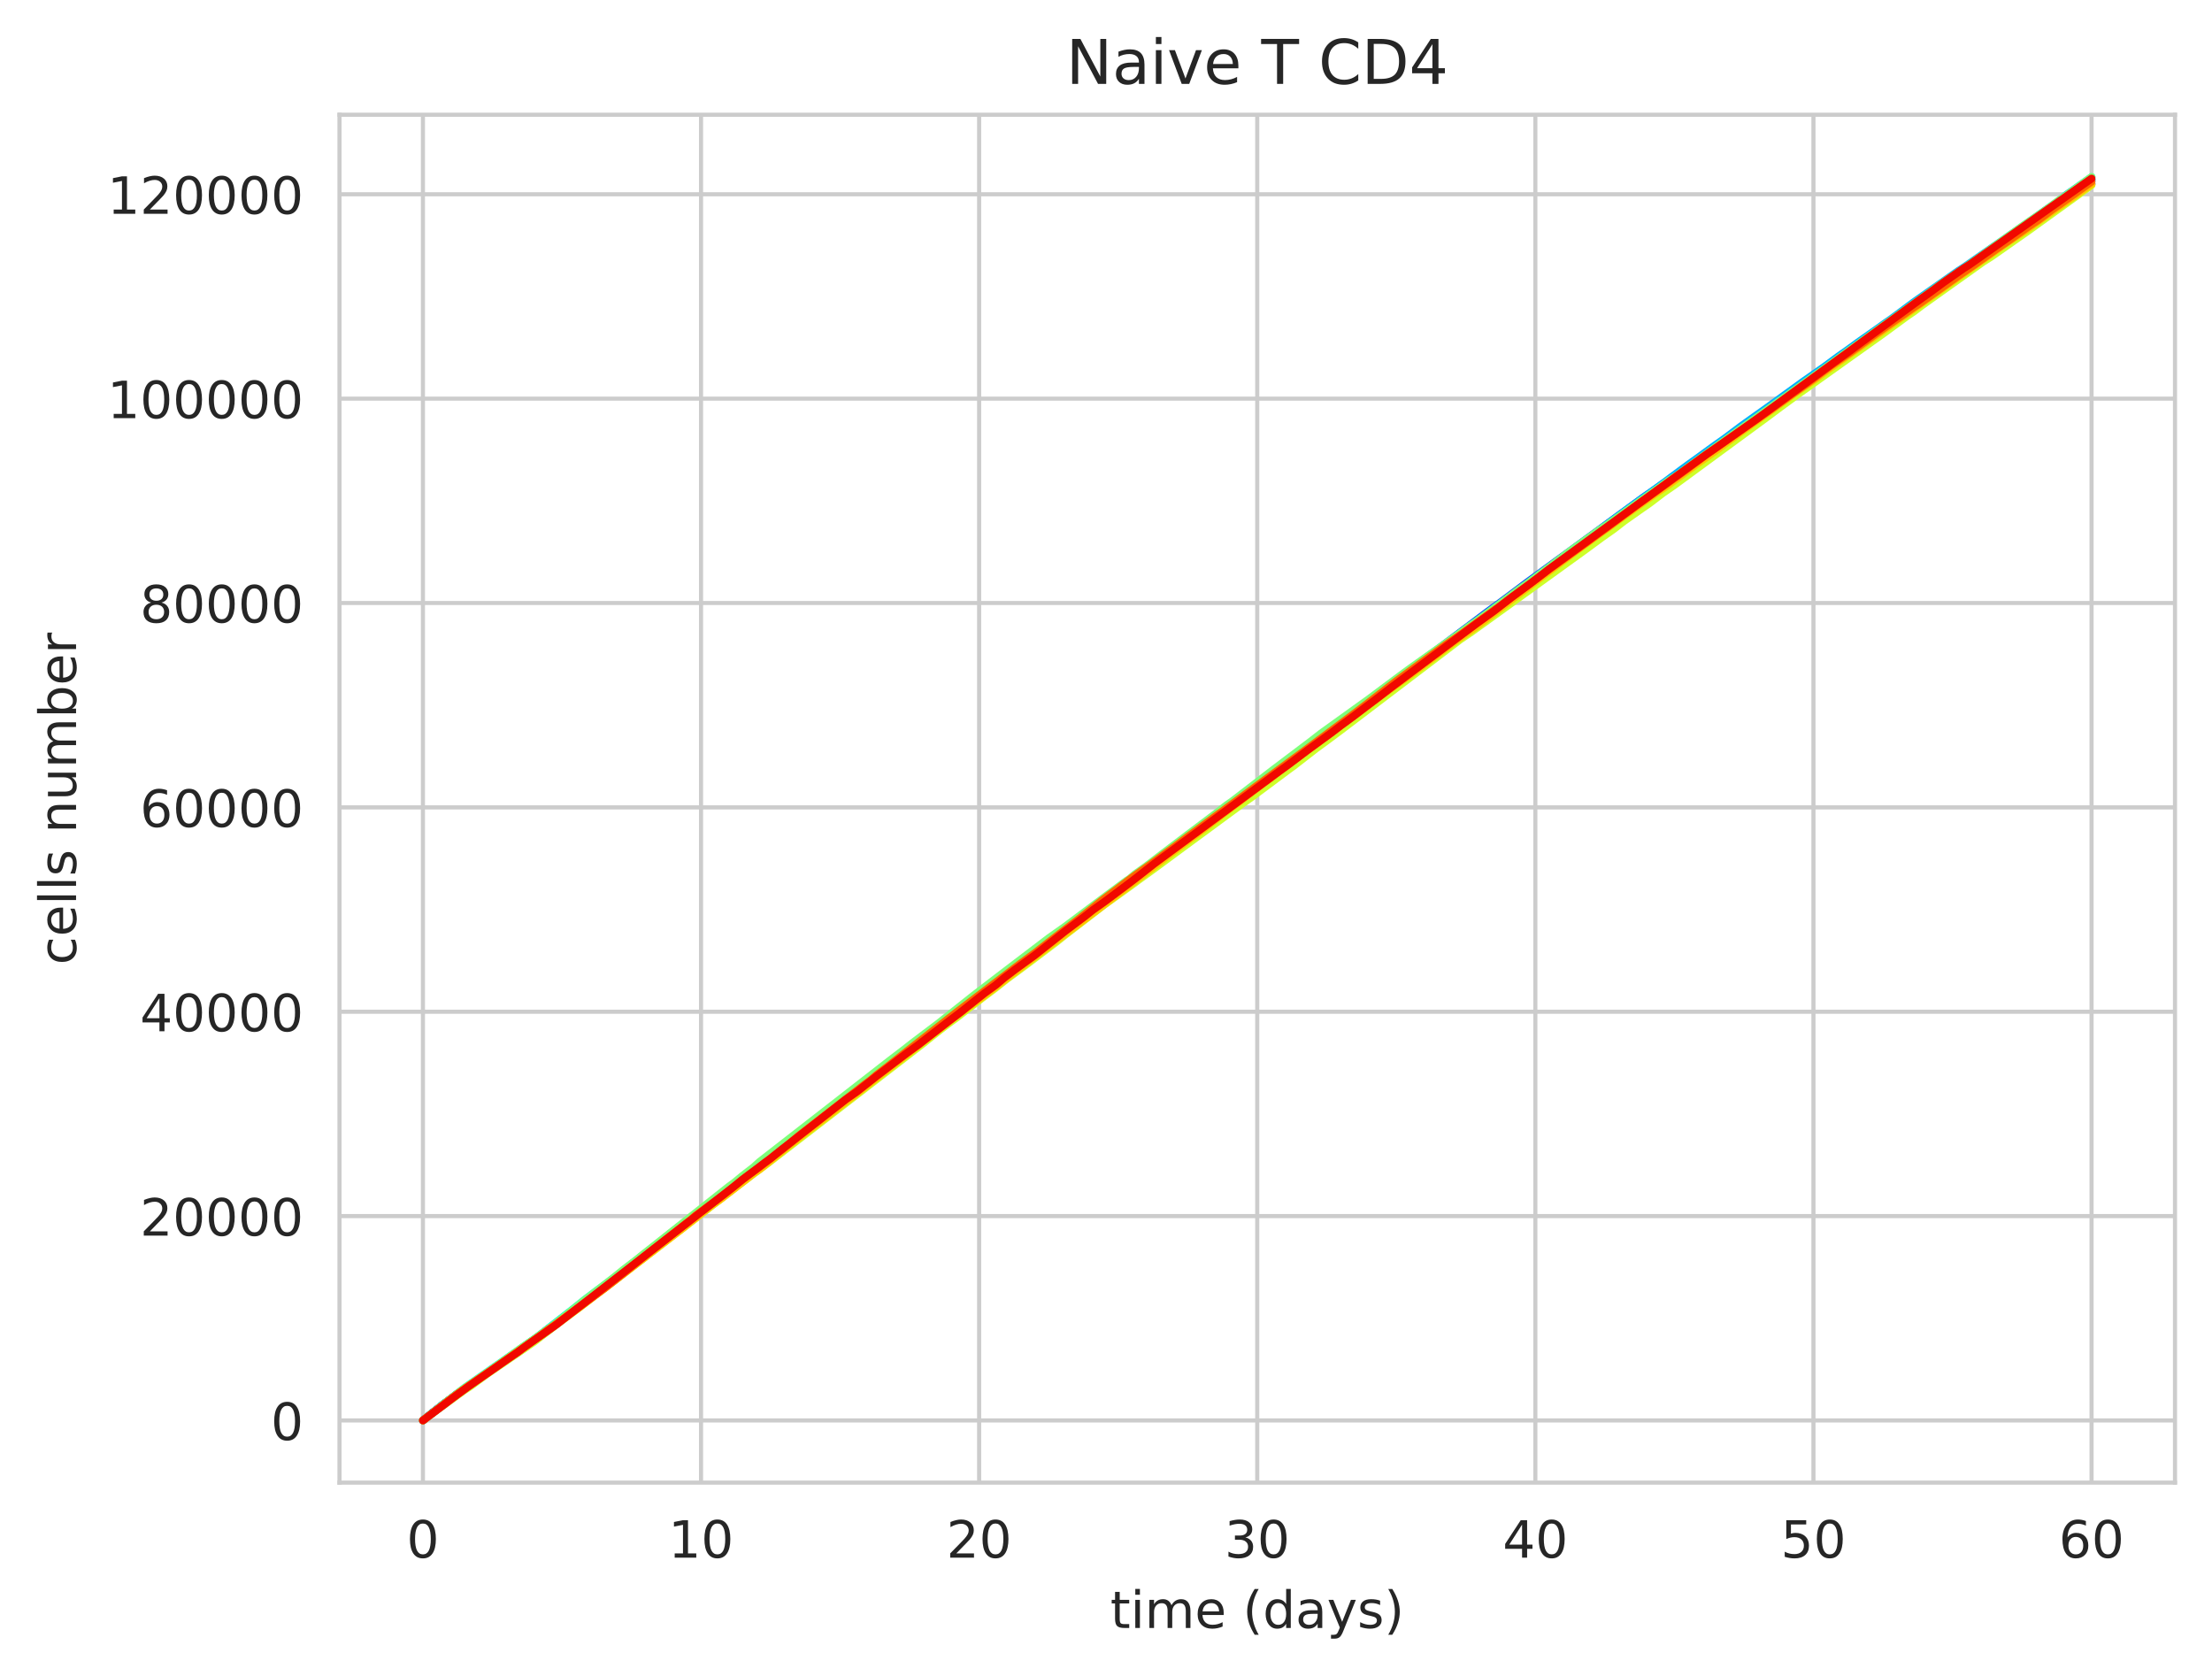 <?xml version="1.0" encoding="utf-8" standalone="no"?>
<!DOCTYPE svg PUBLIC "-//W3C//DTD SVG 1.1//EN"
  "http://www.w3.org/Graphics/SVG/1.1/DTD/svg11.dtd">
<!-- Created with matplotlib (https://matplotlib.org/) -->
<svg height="325.986pt" version="1.1" viewBox="0 0 430.373 325.986" width="430.373pt" xmlns="http://www.w3.org/2000/svg" xmlns:xlink="http://www.w3.org/1999/xlink">
 <defs>
  <style type="text/css">
*{stroke-linecap:butt;stroke-linejoin:round;white-space:pre;}
  </style>
 </defs>
 <g id="figure_1">
  <g id="patch_1">
   <path d="M 0 325.986 
L 430.373 325.986 
L 430.373 0 
L 0 0 
z
" style="fill:#ffffff;"/>
  </g>
  <g id="axes_1">
   <g id="patch_2">
    <path d="M 66.053 288.43 
L 423.173 288.43 
L 423.173 22.318 
L 66.053 22.318 
z
" style="fill:#ffffff;"/>
   </g>
   <g id="matplotlib.axis_1">
    <g id="xtick_1">
     <g id="line2d_1">
      <path clip-path="url(#p2d603bcf15)" d="M 82.286 288.43 
L 82.286 22.318 
" style="fill:none;stroke:#cccccc;stroke-linecap:round;stroke-width:0.8;"/>
     </g>
     <g id="text_1">
      <!-- 0 -->
      <defs>
       <path d="M 31.781 66.406 
Q 24.172 66.406 20.328 58.906 
Q 16.5 51.422 16.5 36.375 
Q 16.5 21.391 20.328 13.891 
Q 24.172 6.391 31.781 6.391 
Q 39.453 6.391 43.281 13.891 
Q 47.125 21.391 47.125 36.375 
Q 47.125 51.422 43.281 58.906 
Q 39.453 66.406 31.781 66.406 
z
M 31.781 74.219 
Q 44.047 74.219 50.516 64.516 
Q 56.984 54.828 56.984 36.375 
Q 56.984 17.969 50.516 8.266 
Q 44.047 -1.422 31.781 -1.422 
Q 19.531 -1.422 13.062 8.266 
Q 6.594 17.969 6.594 36.375 
Q 6.594 54.828 13.062 64.516 
Q 19.531 74.219 31.781 74.219 
z
" id="DejaVuSans-48"/>
      </defs>
      <g style="fill:#262626;" transform="translate(79.105 303.029)scale(0.1 -0.1)">
       <use xlink:href="#DejaVuSans-48"/>
      </g>
     </g>
    </g>
    <g id="xtick_2">
     <g id="line2d_2">
      <path clip-path="url(#p2d603bcf15)" d="M 136.395 288.43 
L 136.395 22.318 
" style="fill:none;stroke:#cccccc;stroke-linecap:round;stroke-width:0.8;"/>
     </g>
     <g id="text_2">
      <!-- 10 -->
      <defs>
       <path d="M 12.406 8.297 
L 28.516 8.297 
L 28.516 63.922 
L 10.984 60.406 
L 10.984 69.391 
L 28.422 72.906 
L 38.281 72.906 
L 38.281 8.297 
L 54.391 8.297 
L 54.391 0 
L 12.406 0 
z
" id="DejaVuSans-49"/>
      </defs>
      <g style="fill:#262626;" transform="translate(130.032 303.029)scale(0.1 -0.1)">
       <use xlink:href="#DejaVuSans-49"/>
       <use x="63.623" xlink:href="#DejaVuSans-48"/>
      </g>
     </g>
    </g>
    <g id="xtick_3">
     <g id="line2d_3">
      <path clip-path="url(#p2d603bcf15)" d="M 190.504 288.43 
L 190.504 22.318 
" style="fill:none;stroke:#cccccc;stroke-linecap:round;stroke-width:0.8;"/>
     </g>
     <g id="text_3">
      <!-- 20 -->
      <defs>
       <path d="M 19.188 8.297 
L 53.609 8.297 
L 53.609 0 
L 7.328 0 
L 7.328 8.297 
Q 12.938 14.109 22.625 23.891 
Q 32.328 33.688 34.812 36.531 
Q 39.547 41.844 41.422 45.531 
Q 43.312 49.219 43.312 52.781 
Q 43.312 58.594 39.234 62.25 
Q 35.156 65.922 28.609 65.922 
Q 23.969 65.922 18.812 64.312 
Q 13.672 62.703 7.812 59.422 
L 7.812 69.391 
Q 13.766 71.781 18.938 73 
Q 24.125 74.219 28.422 74.219 
Q 39.75 74.219 46.484 68.547 
Q 53.219 62.891 53.219 53.422 
Q 53.219 48.922 51.531 44.891 
Q 49.859 40.875 45.406 35.406 
Q 44.188 33.984 37.641 27.219 
Q 31.109 20.453 19.188 8.297 
z
" id="DejaVuSans-50"/>
      </defs>
      <g style="fill:#262626;" transform="translate(184.142 303.029)scale(0.1 -0.1)">
       <use xlink:href="#DejaVuSans-50"/>
       <use x="63.623" xlink:href="#DejaVuSans-48"/>
      </g>
     </g>
    </g>
    <g id="xtick_4">
     <g id="line2d_4">
      <path clip-path="url(#p2d603bcf15)" d="M 244.613 288.43 
L 244.613 22.318 
" style="fill:none;stroke:#cccccc;stroke-linecap:round;stroke-width:0.8;"/>
     </g>
     <g id="text_4">
      <!-- 30 -->
      <defs>
       <path d="M 40.578 39.312 
Q 47.656 37.797 51.625 33 
Q 55.609 28.219 55.609 21.188 
Q 55.609 10.406 48.188 4.484 
Q 40.766 -1.422 27.094 -1.422 
Q 22.516 -1.422 17.656 -0.516 
Q 12.797 0.391 7.625 2.203 
L 7.625 11.719 
Q 11.719 9.328 16.594 8.109 
Q 21.484 6.891 26.812 6.891 
Q 36.078 6.891 40.938 10.547 
Q 45.797 14.203 45.797 21.188 
Q 45.797 27.641 41.281 31.266 
Q 36.766 34.906 28.719 34.906 
L 20.219 34.906 
L 20.219 43.016 
L 29.109 43.016 
Q 36.375 43.016 40.234 45.922 
Q 44.094 48.828 44.094 54.297 
Q 44.094 59.906 40.109 62.906 
Q 36.141 65.922 28.719 65.922 
Q 24.656 65.922 20.016 65.031 
Q 15.375 64.156 9.812 62.312 
L 9.812 71.094 
Q 15.438 72.656 20.344 73.438 
Q 25.25 74.219 29.594 74.219 
Q 40.828 74.219 47.359 69.109 
Q 53.906 64.016 53.906 55.328 
Q 53.906 49.266 50.438 45.094 
Q 46.969 40.922 40.578 39.312 
z
" id="DejaVuSans-51"/>
      </defs>
      <g style="fill:#262626;" transform="translate(238.251 303.029)scale(0.1 -0.1)">
       <use xlink:href="#DejaVuSans-51"/>
       <use x="63.623" xlink:href="#DejaVuSans-48"/>
      </g>
     </g>
    </g>
    <g id="xtick_5">
     <g id="line2d_5">
      <path clip-path="url(#p2d603bcf15)" d="M 298.722 288.43 
L 298.722 22.318 
" style="fill:none;stroke:#cccccc;stroke-linecap:round;stroke-width:0.8;"/>
     </g>
     <g id="text_5">
      <!-- 40 -->
      <defs>
       <path d="M 37.797 64.312 
L 12.891 25.391 
L 37.797 25.391 
z
M 35.203 72.906 
L 47.609 72.906 
L 47.609 25.391 
L 58.016 25.391 
L 58.016 17.188 
L 47.609 17.188 
L 47.609 0 
L 37.797 0 
L 37.797 17.188 
L 4.891 17.188 
L 4.891 26.703 
z
" id="DejaVuSans-52"/>
      </defs>
      <g style="fill:#262626;" transform="translate(292.36 303.029)scale(0.1 -0.1)">
       <use xlink:href="#DejaVuSans-52"/>
       <use x="63.623" xlink:href="#DejaVuSans-48"/>
      </g>
     </g>
    </g>
    <g id="xtick_6">
     <g id="line2d_6">
      <path clip-path="url(#p2d603bcf15)" d="M 352.831 288.43 
L 352.831 22.318 
" style="fill:none;stroke:#cccccc;stroke-linecap:round;stroke-width:0.8;"/>
     </g>
     <g id="text_6">
      <!-- 50 -->
      <defs>
       <path d="M 10.797 72.906 
L 49.516 72.906 
L 49.516 64.594 
L 19.828 64.594 
L 19.828 46.734 
Q 21.969 47.469 24.109 47.828 
Q 26.266 48.188 28.422 48.188 
Q 40.625 48.188 47.75 41.5 
Q 54.891 34.812 54.891 23.391 
Q 54.891 11.625 47.562 5.094 
Q 40.234 -1.422 26.906 -1.422 
Q 22.312 -1.422 17.547 -0.641 
Q 12.797 0.141 7.719 1.703 
L 7.719 11.625 
Q 12.109 9.234 16.797 8.062 
Q 21.484 6.891 26.703 6.891 
Q 35.156 6.891 40.078 11.328 
Q 45.016 15.766 45.016 23.391 
Q 45.016 31 40.078 35.438 
Q 35.156 39.891 26.703 39.891 
Q 22.75 39.891 18.812 39.016 
Q 14.891 38.141 10.797 36.281 
z
" id="DejaVuSans-53"/>
      </defs>
      <g style="fill:#262626;" transform="translate(346.469 303.029)scale(0.1 -0.1)">
       <use xlink:href="#DejaVuSans-53"/>
       <use x="63.623" xlink:href="#DejaVuSans-48"/>
      </g>
     </g>
    </g>
    <g id="xtick_7">
     <g id="line2d_7">
      <path clip-path="url(#p2d603bcf15)" d="M 406.94 288.43 
L 406.94 22.318 
" style="fill:none;stroke:#cccccc;stroke-linecap:round;stroke-width:0.8;"/>
     </g>
     <g id="text_7">
      <!-- 60 -->
      <defs>
       <path d="M 33.016 40.375 
Q 26.375 40.375 22.484 35.828 
Q 18.609 31.297 18.609 23.391 
Q 18.609 15.531 22.484 10.953 
Q 26.375 6.391 33.016 6.391 
Q 39.656 6.391 43.531 10.953 
Q 47.406 15.531 47.406 23.391 
Q 47.406 31.297 43.531 35.828 
Q 39.656 40.375 33.016 40.375 
z
M 52.594 71.297 
L 52.594 62.312 
Q 48.875 64.062 45.094 64.984 
Q 41.312 65.922 37.594 65.922 
Q 27.828 65.922 22.672 59.328 
Q 17.531 52.734 16.797 39.406 
Q 19.672 43.656 24.016 45.922 
Q 28.375 48.188 33.594 48.188 
Q 44.578 48.188 50.953 41.516 
Q 57.328 34.859 57.328 23.391 
Q 57.328 12.156 50.688 5.359 
Q 44.047 -1.422 33.016 -1.422 
Q 20.359 -1.422 13.672 8.266 
Q 6.984 17.969 6.984 36.375 
Q 6.984 53.656 15.188 63.938 
Q 23.391 74.219 37.203 74.219 
Q 40.922 74.219 44.703 73.484 
Q 48.484 72.75 52.594 71.297 
z
" id="DejaVuSans-54"/>
      </defs>
      <g style="fill:#262626;" transform="translate(400.578 303.029)scale(0.1 -0.1)">
       <use xlink:href="#DejaVuSans-54"/>
       <use x="63.623" xlink:href="#DejaVuSans-48"/>
      </g>
     </g>
    </g>
    <g id="text_8">
     <!-- time (days) -->
     <defs>
      <path d="M 18.312 70.219 
L 18.312 54.688 
L 36.812 54.688 
L 36.812 47.703 
L 18.312 47.703 
L 18.312 18.016 
Q 18.312 11.328 20.141 9.422 
Q 21.969 7.516 27.594 7.516 
L 36.812 7.516 
L 36.812 0 
L 27.594 0 
Q 17.188 0 13.234 3.875 
Q 9.281 7.766 9.281 18.016 
L 9.281 47.703 
L 2.688 47.703 
L 2.688 54.688 
L 9.281 54.688 
L 9.281 70.219 
z
" id="DejaVuSans-116"/>
      <path d="M 9.422 54.688 
L 18.406 54.688 
L 18.406 0 
L 9.422 0 
z
M 9.422 75.984 
L 18.406 75.984 
L 18.406 64.594 
L 9.422 64.594 
z
" id="DejaVuSans-105"/>
      <path d="M 52 44.188 
Q 55.375 50.25 60.062 53.125 
Q 64.75 56 71.094 56 
Q 79.641 56 84.281 50.016 
Q 88.922 44.047 88.922 33.016 
L 88.922 0 
L 79.891 0 
L 79.891 32.719 
Q 79.891 40.578 77.094 44.375 
Q 74.312 48.188 68.609 48.188 
Q 61.625 48.188 57.562 43.547 
Q 53.516 38.922 53.516 30.906 
L 53.516 0 
L 44.484 0 
L 44.484 32.719 
Q 44.484 40.625 41.703 44.406 
Q 38.922 48.188 33.109 48.188 
Q 26.219 48.188 22.156 43.531 
Q 18.109 38.875 18.109 30.906 
L 18.109 0 
L 9.078 0 
L 9.078 54.688 
L 18.109 54.688 
L 18.109 46.188 
Q 21.188 51.219 25.484 53.609 
Q 29.781 56 35.688 56 
Q 41.656 56 45.828 52.969 
Q 50 49.953 52 44.188 
z
" id="DejaVuSans-109"/>
      <path d="M 56.203 29.594 
L 56.203 25.203 
L 14.891 25.203 
Q 15.484 15.922 20.484 11.062 
Q 25.484 6.203 34.422 6.203 
Q 39.594 6.203 44.453 7.469 
Q 49.312 8.734 54.109 11.281 
L 54.109 2.781 
Q 49.266 0.734 44.188 -0.344 
Q 39.109 -1.422 33.891 -1.422 
Q 20.797 -1.422 13.156 6.188 
Q 5.516 13.812 5.516 26.812 
Q 5.516 40.234 12.766 48.109 
Q 20.016 56 32.328 56 
Q 43.359 56 49.781 48.891 
Q 56.203 41.797 56.203 29.594 
z
M 47.219 32.234 
Q 47.125 39.594 43.094 43.984 
Q 39.062 48.391 32.422 48.391 
Q 24.906 48.391 20.391 44.141 
Q 15.875 39.891 15.188 32.172 
z
" id="DejaVuSans-101"/>
      <path id="DejaVuSans-32"/>
      <path d="M 31 75.875 
Q 24.469 64.656 21.281 53.656 
Q 18.109 42.672 18.109 31.391 
Q 18.109 20.125 21.312 9.062 
Q 24.516 -2 31 -13.188 
L 23.188 -13.188 
Q 15.875 -1.703 12.234 9.375 
Q 8.594 20.453 8.594 31.391 
Q 8.594 42.281 12.203 53.312 
Q 15.828 64.359 23.188 75.875 
z
" id="DejaVuSans-40"/>
      <path d="M 45.406 46.391 
L 45.406 75.984 
L 54.391 75.984 
L 54.391 0 
L 45.406 0 
L 45.406 8.203 
Q 42.578 3.328 38.25 0.953 
Q 33.938 -1.422 27.875 -1.422 
Q 17.969 -1.422 11.734 6.484 
Q 5.516 14.406 5.516 27.297 
Q 5.516 40.188 11.734 48.094 
Q 17.969 56 27.875 56 
Q 33.938 56 38.25 53.625 
Q 42.578 51.266 45.406 46.391 
z
M 14.797 27.297 
Q 14.797 17.391 18.875 11.75 
Q 22.953 6.109 30.078 6.109 
Q 37.203 6.109 41.297 11.75 
Q 45.406 17.391 45.406 27.297 
Q 45.406 37.203 41.297 42.844 
Q 37.203 48.484 30.078 48.484 
Q 22.953 48.484 18.875 42.844 
Q 14.797 37.203 14.797 27.297 
z
" id="DejaVuSans-100"/>
      <path d="M 34.281 27.484 
Q 23.391 27.484 19.188 25 
Q 14.984 22.516 14.984 16.5 
Q 14.984 11.719 18.141 8.906 
Q 21.297 6.109 26.703 6.109 
Q 34.188 6.109 38.703 11.406 
Q 43.219 16.703 43.219 25.484 
L 43.219 27.484 
z
M 52.203 31.203 
L 52.203 0 
L 43.219 0 
L 43.219 8.297 
Q 40.141 3.328 35.547 0.953 
Q 30.953 -1.422 24.312 -1.422 
Q 15.922 -1.422 10.953 3.297 
Q 6 8.016 6 15.922 
Q 6 25.141 12.172 29.828 
Q 18.359 34.516 30.609 34.516 
L 43.219 34.516 
L 43.219 35.406 
Q 43.219 41.609 39.141 45 
Q 35.062 48.391 27.688 48.391 
Q 23 48.391 18.547 47.266 
Q 14.109 46.141 10.016 43.891 
L 10.016 52.203 
Q 14.938 54.109 19.578 55.047 
Q 24.219 56 28.609 56 
Q 40.484 56 46.344 49.844 
Q 52.203 43.703 52.203 31.203 
z
" id="DejaVuSans-97"/>
      <path d="M 32.172 -5.078 
Q 28.375 -14.844 24.75 -17.812 
Q 21.141 -20.797 15.094 -20.797 
L 7.906 -20.797 
L 7.906 -13.281 
L 13.188 -13.281 
Q 16.891 -13.281 18.938 -11.516 
Q 21 -9.766 23.484 -3.219 
L 25.094 0.875 
L 2.984 54.688 
L 12.5 54.688 
L 29.594 11.922 
L 46.688 54.688 
L 56.203 54.688 
z
" id="DejaVuSans-121"/>
      <path d="M 44.281 53.078 
L 44.281 44.578 
Q 40.484 46.531 36.375 47.5 
Q 32.281 48.484 27.875 48.484 
Q 21.188 48.484 17.844 46.438 
Q 14.5 44.391 14.5 40.281 
Q 14.5 37.156 16.891 35.375 
Q 19.281 33.594 26.516 31.984 
L 29.594 31.297 
Q 39.156 29.25 43.188 25.516 
Q 47.219 21.781 47.219 15.094 
Q 47.219 7.469 41.188 3.016 
Q 35.156 -1.422 24.609 -1.422 
Q 20.219 -1.422 15.453 -0.562 
Q 10.688 0.297 5.422 2 
L 5.422 11.281 
Q 10.406 8.688 15.234 7.391 
Q 20.062 6.109 24.812 6.109 
Q 31.156 6.109 34.562 8.281 
Q 37.984 10.453 37.984 14.406 
Q 37.984 18.062 35.516 20.016 
Q 33.062 21.969 24.703 23.781 
L 21.578 24.516 
Q 13.234 26.266 9.516 29.906 
Q 5.812 33.547 5.812 39.891 
Q 5.812 47.609 11.281 51.797 
Q 16.75 56 26.812 56 
Q 31.781 56 36.172 55.266 
Q 40.578 54.547 44.281 53.078 
z
" id="DejaVuSans-115"/>
      <path d="M 8.016 75.875 
L 15.828 75.875 
Q 23.141 64.359 26.781 53.312 
Q 30.422 42.281 30.422 31.391 
Q 30.422 20.453 26.781 9.375 
Q 23.141 -1.703 15.828 -13.188 
L 8.016 -13.188 
Q 14.5 -2 17.703 9.062 
Q 20.906 20.125 20.906 31.391 
Q 20.906 42.672 17.703 53.656 
Q 14.5 64.656 8.016 75.875 
z
" id="DejaVuSans-41"/>
     </defs>
     <g style="fill:#262626;" transform="translate(216.024 316.707)scale(0.1 -0.1)">
      <use xlink:href="#DejaVuSans-116"/>
      <use x="39.209" xlink:href="#DejaVuSans-105"/>
      <use x="66.992" xlink:href="#DejaVuSans-109"/>
      <use x="164.404" xlink:href="#DejaVuSans-101"/>
      <use x="225.928" xlink:href="#DejaVuSans-32"/>
      <use x="257.715" xlink:href="#DejaVuSans-40"/>
      <use x="296.729" xlink:href="#DejaVuSans-100"/>
      <use x="360.205" xlink:href="#DejaVuSans-97"/>
      <use x="421.484" xlink:href="#DejaVuSans-121"/>
      <use x="480.664" xlink:href="#DejaVuSans-115"/>
      <use x="532.764" xlink:href="#DejaVuSans-41"/>
     </g>
    </g>
   </g>
   <g id="matplotlib.axis_2">
    <g id="ytick_1">
     <g id="line2d_8">
      <path clip-path="url(#p2d603bcf15)" d="M 66.053 276.334 
L 423.173 276.334 
" style="fill:none;stroke:#cccccc;stroke-linecap:round;stroke-width:0.8;"/>
     </g>
     <g id="text_9">
      <!-- 0 -->
      <g style="fill:#262626;" transform="translate(52.691 280.133)scale(0.1 -0.1)">
       <use xlink:href="#DejaVuSans-48"/>
      </g>
     </g>
    </g>
    <g id="ytick_2">
     <g id="line2d_9">
      <path clip-path="url(#p2d603bcf15)" d="M 66.053 236.578 
L 423.173 236.578 
" style="fill:none;stroke:#cccccc;stroke-linecap:round;stroke-width:0.8;"/>
     </g>
     <g id="text_10">
      <!-- 20000 -->
      <g style="fill:#262626;" transform="translate(27.241 240.377)scale(0.1 -0.1)">
       <use xlink:href="#DejaVuSans-50"/>
       <use x="63.623" xlink:href="#DejaVuSans-48"/>
       <use x="127.246" xlink:href="#DejaVuSans-48"/>
       <use x="190.869" xlink:href="#DejaVuSans-48"/>
       <use x="254.492" xlink:href="#DejaVuSans-48"/>
      </g>
     </g>
    </g>
    <g id="ytick_3">
     <g id="line2d_10">
      <path clip-path="url(#p2d603bcf15)" d="M 66.053 196.821 
L 423.173 196.821 
" style="fill:none;stroke:#cccccc;stroke-linecap:round;stroke-width:0.8;"/>
     </g>
     <g id="text_11">
      <!-- 40000 -->
      <g style="fill:#262626;" transform="translate(27.241 200.62)scale(0.1 -0.1)">
       <use xlink:href="#DejaVuSans-52"/>
       <use x="63.623" xlink:href="#DejaVuSans-48"/>
       <use x="127.246" xlink:href="#DejaVuSans-48"/>
       <use x="190.869" xlink:href="#DejaVuSans-48"/>
       <use x="254.492" xlink:href="#DejaVuSans-48"/>
      </g>
     </g>
    </g>
    <g id="ytick_4">
     <g id="line2d_11">
      <path clip-path="url(#p2d603bcf15)" d="M 66.053 157.065 
L 423.173 157.065 
" style="fill:none;stroke:#cccccc;stroke-linecap:round;stroke-width:0.8;"/>
     </g>
     <g id="text_12">
      <!-- 60000 -->
      <g style="fill:#262626;" transform="translate(27.241 160.864)scale(0.1 -0.1)">
       <use xlink:href="#DejaVuSans-54"/>
       <use x="63.623" xlink:href="#DejaVuSans-48"/>
       <use x="127.246" xlink:href="#DejaVuSans-48"/>
       <use x="190.869" xlink:href="#DejaVuSans-48"/>
       <use x="254.492" xlink:href="#DejaVuSans-48"/>
      </g>
     </g>
    </g>
    <g id="ytick_5">
     <g id="line2d_12">
      <path clip-path="url(#p2d603bcf15)" d="M 66.053 117.308 
L 423.173 117.308 
" style="fill:none;stroke:#cccccc;stroke-linecap:round;stroke-width:0.8;"/>
     </g>
     <g id="text_13">
      <!-- 80000 -->
      <defs>
       <path d="M 31.781 34.625 
Q 24.75 34.625 20.719 30.859 
Q 16.703 27.094 16.703 20.516 
Q 16.703 13.922 20.719 10.156 
Q 24.75 6.391 31.781 6.391 
Q 38.812 6.391 42.859 10.172 
Q 46.922 13.969 46.922 20.516 
Q 46.922 27.094 42.891 30.859 
Q 38.875 34.625 31.781 34.625 
z
M 21.922 38.812 
Q 15.578 40.375 12.031 44.719 
Q 8.5 49.078 8.5 55.328 
Q 8.5 64.062 14.719 69.141 
Q 20.953 74.219 31.781 74.219 
Q 42.672 74.219 48.875 69.141 
Q 55.078 64.062 55.078 55.328 
Q 55.078 49.078 51.531 44.719 
Q 48 40.375 41.703 38.812 
Q 48.828 37.156 52.797 32.312 
Q 56.781 27.484 56.781 20.516 
Q 56.781 9.906 50.312 4.234 
Q 43.844 -1.422 31.781 -1.422 
Q 19.734 -1.422 13.25 4.234 
Q 6.781 9.906 6.781 20.516 
Q 6.781 27.484 10.781 32.312 
Q 14.797 37.156 21.922 38.812 
z
M 18.312 54.391 
Q 18.312 48.734 21.844 45.562 
Q 25.391 42.391 31.781 42.391 
Q 38.141 42.391 41.719 45.562 
Q 45.312 48.734 45.312 54.391 
Q 45.312 60.062 41.719 63.234 
Q 38.141 66.406 31.781 66.406 
Q 25.391 66.406 21.844 63.234 
Q 18.312 60.062 18.312 54.391 
z
" id="DejaVuSans-56"/>
      </defs>
      <g style="fill:#262626;" transform="translate(27.241 121.108)scale(0.1 -0.1)">
       <use xlink:href="#DejaVuSans-56"/>
       <use x="63.623" xlink:href="#DejaVuSans-48"/>
       <use x="127.246" xlink:href="#DejaVuSans-48"/>
       <use x="190.869" xlink:href="#DejaVuSans-48"/>
       <use x="254.492" xlink:href="#DejaVuSans-48"/>
      </g>
     </g>
    </g>
    <g id="ytick_6">
     <g id="line2d_13">
      <path clip-path="url(#p2d603bcf15)" d="M 66.053 77.552 
L 423.173 77.552 
" style="fill:none;stroke:#cccccc;stroke-linecap:round;stroke-width:0.8;"/>
     </g>
     <g id="text_14">
      <!-- 100000 -->
      <g style="fill:#262626;" transform="translate(20.878 81.351)scale(0.1 -0.1)">
       <use xlink:href="#DejaVuSans-49"/>
       <use x="63.623" xlink:href="#DejaVuSans-48"/>
       <use x="127.246" xlink:href="#DejaVuSans-48"/>
       <use x="190.869" xlink:href="#DejaVuSans-48"/>
       <use x="254.492" xlink:href="#DejaVuSans-48"/>
       <use x="318.115" xlink:href="#DejaVuSans-48"/>
      </g>
     </g>
    </g>
    <g id="ytick_7">
     <g id="line2d_14">
      <path clip-path="url(#p2d603bcf15)" d="M 66.053 37.795 
L 423.173 37.795 
" style="fill:none;stroke:#cccccc;stroke-linecap:round;stroke-width:0.8;"/>
     </g>
     <g id="text_15">
      <!-- 120000 -->
      <g style="fill:#262626;" transform="translate(20.878 41.595)scale(0.1 -0.1)">
       <use xlink:href="#DejaVuSans-49"/>
       <use x="63.623" xlink:href="#DejaVuSans-50"/>
       <use x="127.246" xlink:href="#DejaVuSans-48"/>
       <use x="190.869" xlink:href="#DejaVuSans-48"/>
       <use x="254.492" xlink:href="#DejaVuSans-48"/>
       <use x="318.115" xlink:href="#DejaVuSans-48"/>
      </g>
     </g>
    </g>
    <g id="text_16">
     <!-- cells number -->
     <defs>
      <path d="M 48.781 52.594 
L 48.781 44.188 
Q 44.969 46.297 41.141 47.344 
Q 37.312 48.391 33.406 48.391 
Q 24.656 48.391 19.812 42.844 
Q 14.984 37.312 14.984 27.297 
Q 14.984 17.281 19.812 11.734 
Q 24.656 6.203 33.406 6.203 
Q 37.312 6.203 41.141 7.25 
Q 44.969 8.297 48.781 10.406 
L 48.781 2.094 
Q 45.016 0.344 40.984 -0.531 
Q 36.969 -1.422 32.422 -1.422 
Q 20.062 -1.422 12.781 6.344 
Q 5.516 14.109 5.516 27.297 
Q 5.516 40.672 12.859 48.328 
Q 20.219 56 33.016 56 
Q 37.156 56 41.109 55.141 
Q 45.062 54.297 48.781 52.594 
z
" id="DejaVuSans-99"/>
      <path d="M 9.422 75.984 
L 18.406 75.984 
L 18.406 0 
L 9.422 0 
z
" id="DejaVuSans-108"/>
      <path d="M 54.891 33.016 
L 54.891 0 
L 45.906 0 
L 45.906 32.719 
Q 45.906 40.484 42.875 44.328 
Q 39.844 48.188 33.797 48.188 
Q 26.516 48.188 22.312 43.547 
Q 18.109 38.922 18.109 30.906 
L 18.109 0 
L 9.078 0 
L 9.078 54.688 
L 18.109 54.688 
L 18.109 46.188 
Q 21.344 51.125 25.703 53.562 
Q 30.078 56 35.797 56 
Q 45.219 56 50.047 50.172 
Q 54.891 44.344 54.891 33.016 
z
" id="DejaVuSans-110"/>
      <path d="M 8.5 21.578 
L 8.5 54.688 
L 17.484 54.688 
L 17.484 21.922 
Q 17.484 14.156 20.5 10.266 
Q 23.531 6.391 29.594 6.391 
Q 36.859 6.391 41.078 11.031 
Q 45.312 15.672 45.312 23.688 
L 45.312 54.688 
L 54.297 54.688 
L 54.297 0 
L 45.312 0 
L 45.312 8.406 
Q 42.047 3.422 37.719 1 
Q 33.406 -1.422 27.688 -1.422 
Q 18.266 -1.422 13.375 4.438 
Q 8.5 10.297 8.5 21.578 
z
M 31.109 56 
z
" id="DejaVuSans-117"/>
      <path d="M 48.688 27.297 
Q 48.688 37.203 44.609 42.844 
Q 40.531 48.484 33.406 48.484 
Q 26.266 48.484 22.188 42.844 
Q 18.109 37.203 18.109 27.297 
Q 18.109 17.391 22.188 11.75 
Q 26.266 6.109 33.406 6.109 
Q 40.531 6.109 44.609 11.75 
Q 48.688 17.391 48.688 27.297 
z
M 18.109 46.391 
Q 20.953 51.266 25.266 53.625 
Q 29.594 56 35.594 56 
Q 45.562 56 51.781 48.094 
Q 58.016 40.188 58.016 27.297 
Q 58.016 14.406 51.781 6.484 
Q 45.562 -1.422 35.594 -1.422 
Q 29.594 -1.422 25.266 0.953 
Q 20.953 3.328 18.109 8.203 
L 18.109 0 
L 9.078 0 
L 9.078 75.984 
L 18.109 75.984 
z
" id="DejaVuSans-98"/>
      <path d="M 41.109 46.297 
Q 39.594 47.172 37.812 47.578 
Q 36.031 48 33.891 48 
Q 26.266 48 22.188 43.047 
Q 18.109 38.094 18.109 28.812 
L 18.109 0 
L 9.078 0 
L 9.078 54.688 
L 18.109 54.688 
L 18.109 46.188 
Q 20.953 51.172 25.484 53.578 
Q 30.031 56 36.531 56 
Q 37.453 56 38.578 55.875 
Q 39.703 55.766 41.062 55.516 
z
" id="DejaVuSans-114"/>
     </defs>
     <g style="fill:#262626;" transform="translate(14.798 187.686)rotate(-90)scale(0.1 -0.1)">
      <use xlink:href="#DejaVuSans-99"/>
      <use x="54.98" xlink:href="#DejaVuSans-101"/>
      <use x="116.504" xlink:href="#DejaVuSans-108"/>
      <use x="144.287" xlink:href="#DejaVuSans-108"/>
      <use x="172.07" xlink:href="#DejaVuSans-115"/>
      <use x="224.17" xlink:href="#DejaVuSans-32"/>
      <use x="255.957" xlink:href="#DejaVuSans-110"/>
      <use x="319.336" xlink:href="#DejaVuSans-117"/>
      <use x="382.715" xlink:href="#DejaVuSans-109"/>
      <use x="480.127" xlink:href="#DejaVuSans-98"/>
      <use x="543.604" xlink:href="#DejaVuSans-101"/>
      <use x="605.127" xlink:href="#DejaVuSans-114"/>
     </g>
    </g>
   </g>
   <g id="line2d_15">
    <path clip-path="url(#p2d603bcf15)" d="M 82.286 276.334 
L 83.909 275.01 
L 84.991 274.159 
L 86.073 273.297 
L 89.861 270.601 
L 90.943 269.752 
L 93.649 267.928 
L 99.06 263.992 
L 104.471 260.173 
L 119.08 248.99 
L 121.244 247.25 
L 124.491 244.728 
L 128.279 241.726 
L 130.443 239.945 
L 135.854 235.769 
L 138.559 233.733 
L 142.888 230.509 
L 145.052 228.871 
L 153.71 222.184 
L 158.58 218.488 
L 160.203 217.113 
L 163.449 214.714 
L 167.237 211.748 
L 170.484 209.259 
L 197.538 188.614 
L 201.867 185.282 
L 211.065 178.233 
L 213.23 176.446 
L 219.182 171.962 
L 251.106 148.163 
L 254.353 145.72 
L 259.764 141.719 
L 265.716 137.338 
L 267.339 136.181 
L 268.962 134.978 
L 273.832 131.334 
L 277.079 129.068 
L 280.866 126.23 
L 288.983 120.282 
L 295.476 115.497 
L 302.51 110.182 
L 305.215 108.198 
L 309.544 105.004 
L 311.167 103.785 
L 314.414 101.495 
L 321.448 96.327 
L 336.599 85.292 
L 340.927 82.14 
L 342.551 81.019 
L 344.174 79.804 
L 359.324 68.99 
L 362.03 67.187 
L 403.153 37.752 
L 406.94 34.925 
L 406.94 34.925 
" style="fill:none;stroke:#000080;stroke-linecap:round;stroke-width:1.5;"/>
   </g>
   <g id="line2d_16">
    <path clip-path="url(#p2d603bcf15)" d="M 82.286 276.334 
L 88.779 271.235 
L 93.649 267.836 
L 100.142 263.501 
L 101.765 262.394 
L 105.553 259.67 
L 116.916 250.912 
L 119.08 249.145 
L 121.785 247.024 
L 126.114 243.577 
L 129.902 240.688 
L 132.607 238.611 
L 134.231 237.426 
L 158.58 218.429 
L 161.826 215.928 
L 166.696 212.199 
L 175.353 205.341 
L 179.682 202.18 
L 185.634 197.706 
L 197.538 188.749 
L 214.312 176.084 
L 215.394 175.18 
L 217.017 173.985 
L 220.264 171.538 
L 222.969 169.588 
L 225.134 167.964 
L 228.38 165.626 
L 237.579 158.625 
L 255.435 145.275 
L 257.058 144.039 
L 259.223 142.389 
L 261.928 140.297 
L 263.551 139.113 
L 265.175 137.815 
L 266.798 136.65 
L 270.585 133.754 
L 272.75 132.219 
L 274.373 131.006 
L 275.996 129.706 
L 279.243 127.232 
L 282.489 124.781 
L 285.736 122.228 
L 288.983 119.877 
L 300.887 111.174 
L 310.626 104.117 
L 312.791 102.658 
L 314.414 101.43 
L 319.284 97.901 
L 322.53 95.591 
L 324.695 94.114 
L 335.516 86.322 
L 338.222 84.392 
L 341.468 82.015 
L 343.092 80.897 
L 345.797 78.947 
L 378.804 55.569 
L 380.427 54.388 
L 385.297 50.951 
L 392.872 45.623 
L 398.824 41.519 
L 402.071 39.239 
L 403.694 38.054 
L 406.94 35.772 
L 406.94 35.772 
" style="fill:none;stroke:#0000f1;stroke-linecap:round;stroke-width:1.5;"/>
   </g>
   <g id="line2d_17">
    <path clip-path="url(#p2d603bcf15)" d="M 82.286 276.334 
L 83.909 275.016 
L 86.615 272.885 
L 88.779 271.317 
L 91.484 269.385 
L 103.929 260.66 
L 110.964 255.303 
L 112.046 254.472 
L 113.669 253.152 
L 123.409 245.841 
L 133.148 238.212 
L 135.854 236.109 
L 137.477 234.876 
L 139.641 233.157 
L 145.593 228.563 
L 147.217 227.213 
L 151.004 224.315 
L 152.628 223.076 
L 153.71 222.287 
L 162.908 215.093 
L 165.614 212.935 
L 178.059 203.449 
L 181.305 201.059 
L 184.552 198.493 
L 194.292 191.182 
L 199.703 186.813 
L 204.572 182.97 
L 218.1 172.659 
L 219.182 171.914 
L 223.511 168.54 
L 238.12 157.417 
L 241.908 154.485 
L 245.154 152.195 
L 248.942 149.3 
L 257.599 142.808 
L 258.681 142.043 
L 263.551 138.26 
L 266.257 136.246 
L 277.079 128.217 
L 279.243 126.645 
L 286.818 120.974 
L 289.524 118.934 
L 292.229 116.97 
L 297.099 113.317 
L 319.825 96.697 
L 321.448 95.593 
L 366.359 64.011 
L 368.523 62.562 
L 371.228 60.55 
L 373.934 58.501 
L 376.639 56.66 
L 383.673 51.645 
L 406.94 35.257 
L 406.94 35.257 
" style="fill:none;stroke:#004cff;stroke-linecap:round;stroke-width:1.5;"/>
   </g>
   <g id="line2d_18">
    <path clip-path="url(#p2d603bcf15)" d="M 82.286 276.334 
L 90.943 269.844 
L 106.635 258.821 
L 112.046 254.701 
L 115.292 252.22 
L 116.375 251.351 
L 119.08 249.28 
L 121.785 247.115 
L 127.196 242.873 
L 130.443 240.382 
L 132.066 239.098 
L 133.689 237.743 
L 136.936 235.186 
L 139.1 233.506 
L 140.724 232.336 
L 163.449 214.771 
L 166.696 212.304 
L 171.566 208.539 
L 173.189 207.281 
L 178.6 203.133 
L 180.223 201.829 
L 184.552 198.539 
L 186.716 196.847 
L 191.045 193.603 
L 194.833 190.625 
L 195.915 189.699 
L 198.62 187.62 
L 208.36 180.239 
L 220.264 171.308 
L 222.428 169.522 
L 226.757 166.262 
L 228.38 164.943 
L 233.25 161.321 
L 236.497 158.824 
L 238.661 157.178 
L 244.072 153.189 
L 249.483 149.137 
L 252.188 147.006 
L 255.976 144.043 
L 257.599 142.832 
L 261.928 139.667 
L 265.175 137.373 
L 268.421 134.946 
L 270.044 133.599 
L 298.181 112.79 
L 301.428 110.335 
L 307.921 105.536 
L 317.119 98.69 
L 320.907 95.963 
L 324.153 93.598 
L 325.236 92.773 
L 328.482 90.379 
L 330.105 89.22 
L 333.352 86.857 
L 335.516 85.33 
L 338.763 82.895 
L 341.468 80.969 
L 343.633 79.43 
L 349.044 75.524 
L 350.667 74.34 
L 354.996 71.314 
L 357.701 69.312 
L 359.324 68.177 
L 361.489 66.603 
L 365.276 63.939 
L 366.9 62.774 
L 367.982 62.031 
L 372.311 58.815 
L 379.345 53.873 
L 380.968 52.732 
L 382.05 52.036 
L 391.249 45.614 
L 395.036 42.976 
L 397.742 41.038 
L 400.447 39.151 
L 402.071 37.861 
L 406.94 34.462 
L 406.94 34.462 
" style="fill:none;stroke:#00b0ff;stroke-linecap:round;stroke-width:1.5;"/>
   </g>
   <g id="line2d_19">
    <path clip-path="url(#p2d603bcf15)" d="M 82.286 276.334 
L 84.45 274.611 
L 86.073 273.273 
L 88.238 271.685 
L 90.402 269.961 
L 104.471 260.129 
L 111.505 254.639 
L 113.669 252.9 
L 115.833 251.264 
L 117.457 250.063 
L 120.162 248.026 
L 126.114 243.33 
L 127.737 242.142 
L 130.443 240.048 
L 137.477 234.578 
L 140.724 232.034 
L 141.806 231.292 
L 143.429 229.93 
L 146.676 227.515 
L 149.381 225.319 
L 153.71 222.053 
L 156.956 219.588 
L 159.662 217.397 
L 160.744 216.646 
L 163.449 214.576 
L 178.6 202.906 
L 182.929 199.578 
L 193.209 191.667 
L 194.833 190.369 
L 198.079 187.942 
L 199.161 187.045 
L 205.113 182.555 
L 206.737 181.322 
L 208.36 180.044 
L 213.771 176.102 
L 219.182 172.047 
L 232.168 162.152 
L 239.202 156.9 
L 244.072 153.192 
L 255.435 144.927 
L 256.517 144.072 
L 263.01 139.178 
L 265.716 137.191 
L 267.339 135.988 
L 270.044 133.952 
L 271.668 132.776 
L 273.832 131.124 
L 274.914 130.331 
L 276.537 129.14 
L 278.702 127.591 
L 280.325 126.359 
L 283.031 124.439 
L 285.195 122.733 
L 286.818 121.522 
L 288.441 120.328 
L 290.606 118.732 
L 292.77 117.161 
L 297.64 113.52 
L 298.722 112.784 
L 312.791 102.493 
L 313.873 101.734 
L 316.037 100.138 
L 319.825 97.446 
L 323.612 94.743 
L 325.236 93.474 
L 326.859 92.296 
L 328.482 91.101 
L 350.667 75.075 
L 353.913 72.719 
L 360.407 68.018 
L 362.571 66.472 
L 364.735 64.977 
L 382.05 52.539 
L 383.673 51.342 
L 386.379 49.47 
L 389.084 47.5 
L 395.577 43.041 
L 406.94 34.977 
L 406.94 34.977 
" style="fill:none;stroke:#29ffce;stroke-linecap:round;stroke-width:1.5;"/>
   </g>
   <g id="line2d_20">
    <path clip-path="url(#p2d603bcf15)" d="M 82.286 276.334 
L 84.45 274.644 
L 87.156 272.492 
L 89.861 270.402 
L 91.484 269.349 
L 95.813 266.365 
L 101.765 261.992 
L 103.929 260.517 
L 106.094 258.929 
L 107.717 257.814 
L 113.669 252.979 
L 115.292 251.749 
L 117.998 249.638 
L 119.621 248.373 
L 121.244 247.038 
L 123.95 244.982 
L 125.032 244.098 
L 141.806 230.835 
L 142.888 230.038 
L 144.511 228.7 
L 146.676 227.028 
L 147.758 226.036 
L 173.189 206.253 
L 175.895 204.188 
L 177.518 202.912 
L 180.764 200.459 
L 182.388 199.236 
L 189.422 193.661 
L 195.374 189.106 
L 204.031 182.515 
L 207.278 180.219 
L 214.312 174.955 
L 219.182 171.335 
L 219.723 170.993 
L 220.805 170.085 
L 222.969 168.544 
L 226.216 166.06 
L 231.086 162.368 
L 233.791 160.339 
L 236.497 158.303 
L 238.661 156.627 
L 239.743 155.874 
L 241.908 154.214 
L 247.86 149.638 
L 254.894 144.333 
L 257.058 142.651 
L 266.257 136.044 
L 268.962 134.02 
L 273.291 130.802 
L 274.914 129.627 
L 284.113 123.113 
L 285.736 121.898 
L 287.359 120.781 
L 289.524 119.169 
L 295.476 114.706 
L 297.099 113.547 
L 303.051 109.053 
L 305.215 107.393 
L 311.167 103.085 
L 312.791 102.01 
L 319.284 97.339 
L 322.53 95.037 
L 324.695 93.468 
L 326.318 92.431 
L 334.434 86.477 
L 356.078 70.881 
L 357.701 69.674 
L 366.359 63.381 
L 367.982 62.228 
L 378.263 54.785 
L 382.591 51.827 
L 385.297 49.915 
L 388.002 47.919 
L 393.413 44.043 
L 395.577 42.542 
L 396.66 41.813 
L 398.824 40.268 
L 400.447 39.062 
L 402.071 37.943 
L 406.94 34.414 
L 406.94 34.414 
" style="fill:none;stroke:#7dff7a;stroke-linecap:round;stroke-width:1.5;"/>
   </g>
   <g id="line2d_21">
    <path clip-path="url(#p2d603bcf15)" d="M 82.286 276.334 
L 84.991 274.301 
L 86.073 273.545 
L 90.402 270.4 
L 91.484 269.713 
L 94.731 267.317 
L 103.929 261.026 
L 105.553 259.764 
L 108.799 257.293 
L 113.128 254.071 
L 115.833 251.95 
L 118.539 249.918 
L 140.183 233.258 
L 143.97 230.322 
L 149.381 226.299 
L 179.682 202.934 
L 181.305 201.626 
L 182.929 200.342 
L 184.552 199.107 
L 186.175 197.932 
L 188.34 196.241 
L 189.422 195.456 
L 191.045 194.187 
L 193.751 192.15 
L 195.915 190.434 
L 197.538 189.244 
L 199.703 187.637 
L 205.655 183.139 
L 207.278 181.839 
L 214.853 176.007 
L 220.264 172.119 
L 221.346 171.311 
L 224.593 168.958 
L 230.004 164.958 
L 241.908 156.204 
L 243.531 155.069 
L 246.777 152.652 
L 250.565 149.825 
L 251.647 149.04 
L 255.976 145.677 
L 258.14 144.092 
L 260.846 142.075 
L 284.113 124.395 
L 286.277 122.936 
L 308.462 106.918 
L 311.708 104.527 
L 313.873 103.004 
L 316.037 101.332 
L 319.284 99.044 
L 320.907 97.919 
L 323.612 95.86 
L 325.777 94.365 
L 343.633 81.263 
L 346.338 79.245 
L 350.126 76.467 
L 352.29 74.952 
L 359.324 69.939 
L 364.194 66.474 
L 366.359 64.935 
L 371.228 61.367 
L 372.311 60.645 
L 373.934 59.419 
L 377.721 56.716 
L 385.838 50.939 
L 387.461 49.911 
L 391.79 46.874 
L 394.495 44.983 
L 406.94 36.012 
L 406.94 36.012 
" style="fill:none;stroke:#ceff29;stroke-linecap:round;stroke-width:1.5;"/>
   </g>
   <g id="line2d_22">
    <path clip-path="url(#p2d603bcf15)" d="M 82.286 276.334 
L 84.991 274.273 
L 87.156 272.577 
L 88.779 271.376 
L 91.484 269.375 
L 106.094 259.223 
L 108.258 257.591 
L 112.587 254.426 
L 115.833 251.973 
L 117.457 250.751 
L 133.148 238.701 
L 138.559 234.431 
L 140.183 233.292 
L 145.052 229.535 
L 146.676 228.229 
L 147.758 227.491 
L 148.84 226.633 
L 151.004 224.887 
L 152.628 223.569 
L 156.415 220.621 
L 161.826 216.469 
L 169.943 210.203 
L 182.388 200.511 
L 183.47 199.662 
L 185.634 197.954 
L 191.045 194.016 
L 194.292 191.534 
L 200.785 186.564 
L 204.031 184.125 
L 206.737 182.087 
L 215.935 175.128 
L 217.559 173.882 
L 219.723 172.297 
L 225.675 167.694 
L 226.757 166.833 
L 234.873 160.74 
L 238.661 157.8 
L 245.154 152.91 
L 247.319 151.3 
L 248.401 150.429 
L 265.175 137.992 
L 267.88 135.942 
L 272.209 132.819 
L 274.914 130.901 
L 283.031 124.828 
L 287.359 121.819 
L 296.017 115.237 
L 298.181 113.585 
L 306.839 107.025 
L 310.626 104.252 
L 313.332 102.304 
L 316.037 100.32 
L 320.366 97.235 
L 321.989 96.098 
L 324.695 94.275 
L 330.105 90.296 
L 333.893 87.642 
L 335.516 86.431 
L 337.14 85.235 
L 338.763 84.014 
L 347.42 77.806 
L 349.044 76.598 
L 353.372 73.628 
L 355.537 72.014 
L 390.708 47.041 
L 393.954 44.918 
L 398.283 41.821 
L 406.94 35.816 
L 406.94 35.816 
" style="fill:none;stroke:#ffc400;stroke-linecap:round;stroke-width:1.5;"/>
   </g>
   <g id="line2d_23">
    <path clip-path="url(#p2d603bcf15)" d="M 82.286 276.334 
L 88.779 271.339 
L 89.861 270.561 
L 91.484 269.391 
L 95.813 266.425 
L 101.765 262.266 
L 102.847 261.451 
L 105.012 259.899 
L 106.635 258.676 
L 107.717 257.911 
L 115.292 252.347 
L 117.998 250.325 
L 121.244 247.773 
L 127.196 242.937 
L 134.231 237.417 
L 135.313 236.482 
L 140.724 232.513 
L 143.97 229.881 
L 145.593 228.618 
L 148.84 226.251 
L 151.004 224.504 
L 152.087 223.73 
L 155.333 220.991 
L 168.319 210.901 
L 169.401 210.102 
L 170.484 209.166 
L 172.648 207.516 
L 176.436 204.514 
L 178.059 203.232 
L 182.388 199.849 
L 186.175 196.865 
L 198.62 187.385 
L 201.326 185.411 
L 204.031 183.29 
L 208.36 179.947 
L 209.983 178.698 
L 214.312 175.231 
L 217.559 172.79 
L 220.264 170.713 
L 224.052 167.998 
L 228.921 164.408 
L 231.086 162.772 
L 244.072 153.191 
L 253.271 146.43 
L 263.01 139.166 
L 266.257 136.684 
L 271.668 132.483 
L 281.407 125.333 
L 283.031 124.248 
L 284.654 123.085 
L 288.441 120.342 
L 291.688 117.994 
L 293.311 116.797 
L 301.428 110.77 
L 309.003 105.302 
L 310.626 104.095 
L 312.791 102.545 
L 318.201 98.498 
L 327.941 91.481 
L 331.729 88.646 
L 344.174 79.919 
L 352.29 74.095 
L 356.078 71.254 
L 357.701 70.115 
L 359.865 68.66 
L 362.571 66.708 
L 365.276 64.73 
L 370.146 61.343 
L 372.311 59.813 
L 373.393 59.109 
L 377.18 56.411 
L 380.968 53.706 
L 383.673 51.841 
L 388.543 48.371 
L 390.708 46.888 
L 394.495 44.196 
L 396.66 42.743 
L 399.365 40.716 
L 400.988 39.602 
L 405.317 36.511 
L 406.94 35.342 
L 406.94 35.342 
" style="fill:none;stroke:#ff6800;stroke-linecap:round;stroke-width:1.5;"/>
   </g>
   <g id="line2d_24">
    <path clip-path="url(#p2d603bcf15)" d="M 82.286 276.334 
L 86.615 273.094 
L 88.238 271.86 
L 90.943 269.872 
L 99.06 264.2 
L 100.683 263.095 
L 101.765 262.264 
L 103.388 261.115 
L 108.258 257.688 
L 142.888 230.753 
L 144.511 229.423 
L 147.217 227.402 
L 148.84 226.152 
L 149.922 225.37 
L 152.087 223.615 
L 153.71 222.371 
L 161.285 216.451 
L 164.532 213.911 
L 166.696 212.394 
L 170.484 209.404 
L 176.436 204.88 
L 178.6 203.309 
L 182.929 199.954 
L 184.552 198.694 
L 186.716 197.056 
L 189.963 194.47 
L 191.586 193.191 
L 193.751 191.617 
L 195.374 190.24 
L 197.538 188.592 
L 201.326 185.831 
L 207.278 181.121 
L 211.065 178.277 
L 212.689 176.987 
L 214.853 175.458 
L 219.723 171.81 
L 221.346 170.562 
L 224.593 168.01 
L 248.942 150.014 
L 250.565 148.841 
L 252.729 147.211 
L 254.353 145.981 
L 259.223 142.417 
L 260.846 141.172 
L 263.01 139.588 
L 265.716 137.528 
L 267.88 135.9 
L 270.585 133.813 
L 273.832 131.38 
L 280.866 126.11 
L 283.031 124.486 
L 285.195 122.876 
L 287.359 121.26 
L 290.606 118.922 
L 294.393 115.984 
L 297.64 113.607 
L 299.263 112.367 
L 301.428 110.687 
L 327.4 91.735 
L 332.27 88.215 
L 333.893 87.097 
L 339.845 82.901 
L 342.009 81.37 
L 357.701 69.883 
L 359.865 68.314 
L 361.489 67.102 
L 373.393 58.393 
L 375.557 56.857 
L 378.263 54.861 
L 382.05 52.211 
L 383.132 51.531 
L 406.94 34.734 
L 406.94 34.734 
" style="fill:none;stroke:#f10800;stroke-linecap:round;stroke-width:1.5;"/>
   </g>
   <g id="patch_3">
    <path d="M 66.053 288.43 
L 66.053 22.318 
" style="fill:none;stroke:#cccccc;stroke-linecap:square;stroke-linejoin:miter;stroke-width:0.8;"/>
   </g>
   <g id="patch_4">
    <path d="M 423.173 288.43 
L 423.173 22.318 
" style="fill:none;stroke:#cccccc;stroke-linecap:square;stroke-linejoin:miter;stroke-width:0.8;"/>
   </g>
   <g id="patch_5">
    <path d="M 66.053 288.43 
L 423.173 288.43 
" style="fill:none;stroke:#cccccc;stroke-linecap:square;stroke-linejoin:miter;stroke-width:0.8;"/>
   </g>
   <g id="patch_6">
    <path d="M 66.053 22.318 
L 423.173 22.318 
" style="fill:none;stroke:#cccccc;stroke-linecap:square;stroke-linejoin:miter;stroke-width:0.8;"/>
   </g>
   <g id="text_17">
    <!-- Naive T CD4 -->
    <defs>
     <path d="M 9.812 72.906 
L 23.094 72.906 
L 55.422 11.922 
L 55.422 72.906 
L 64.984 72.906 
L 64.984 0 
L 51.703 0 
L 19.391 60.984 
L 19.391 0 
L 9.812 0 
z
" id="DejaVuSans-78"/>
     <path d="M 2.984 54.688 
L 12.5 54.688 
L 29.594 8.797 
L 46.688 54.688 
L 56.203 54.688 
L 35.688 0 
L 23.484 0 
z
" id="DejaVuSans-118"/>
     <path d="M -0.297 72.906 
L 61.375 72.906 
L 61.375 64.594 
L 35.5 64.594 
L 35.5 0 
L 25.594 0 
L 25.594 64.594 
L -0.297 64.594 
z
" id="DejaVuSans-84"/>
     <path d="M 64.406 67.281 
L 64.406 56.891 
Q 59.422 61.531 53.781 63.812 
Q 48.141 66.109 41.797 66.109 
Q 29.297 66.109 22.656 58.469 
Q 16.016 50.828 16.016 36.375 
Q 16.016 21.969 22.656 14.328 
Q 29.297 6.688 41.797 6.688 
Q 48.141 6.688 53.781 8.984 
Q 59.422 11.281 64.406 15.922 
L 64.406 5.609 
Q 59.234 2.094 53.438 0.328 
Q 47.656 -1.422 41.219 -1.422 
Q 24.656 -1.422 15.125 8.703 
Q 5.609 18.844 5.609 36.375 
Q 5.609 53.953 15.125 64.078 
Q 24.656 74.219 41.219 74.219 
Q 47.75 74.219 53.531 72.484 
Q 59.328 70.75 64.406 67.281 
z
" id="DejaVuSans-67"/>
     <path d="M 19.672 64.797 
L 19.672 8.109 
L 31.594 8.109 
Q 46.688 8.109 53.688 14.938 
Q 60.688 21.781 60.688 36.531 
Q 60.688 51.172 53.688 57.984 
Q 46.688 64.797 31.594 64.797 
z
M 9.812 72.906 
L 30.078 72.906 
Q 51.266 72.906 61.172 64.094 
Q 71.094 55.281 71.094 36.531 
Q 71.094 17.672 61.125 8.828 
Q 51.172 0 30.078 0 
L 9.812 0 
z
" id="DejaVuSans-68"/>
    </defs>
    <g style="fill:#262626;" transform="translate(207.432 16.318)scale(0.12 -0.12)">
     <use xlink:href="#DejaVuSans-78"/>
     <use x="74.805" xlink:href="#DejaVuSans-97"/>
     <use x="136.084" xlink:href="#DejaVuSans-105"/>
     <use x="163.867" xlink:href="#DejaVuSans-118"/>
     <use x="223.047" xlink:href="#DejaVuSans-101"/>
     <use x="284.57" xlink:href="#DejaVuSans-32"/>
     <use x="316.357" xlink:href="#DejaVuSans-84"/>
     <use x="377.441" xlink:href="#DejaVuSans-32"/>
     <use x="409.229" xlink:href="#DejaVuSans-67"/>
     <use x="479.053" xlink:href="#DejaVuSans-68"/>
     <use x="556.055" xlink:href="#DejaVuSans-52"/>
    </g>
   </g>
  </g>
 </g>
 <defs>
  <clipPath id="p2d603bcf15">
   <rect height="266.112" width="357.12" x="66.053" y="22.318"/>
  </clipPath>
 </defs>
</svg>
